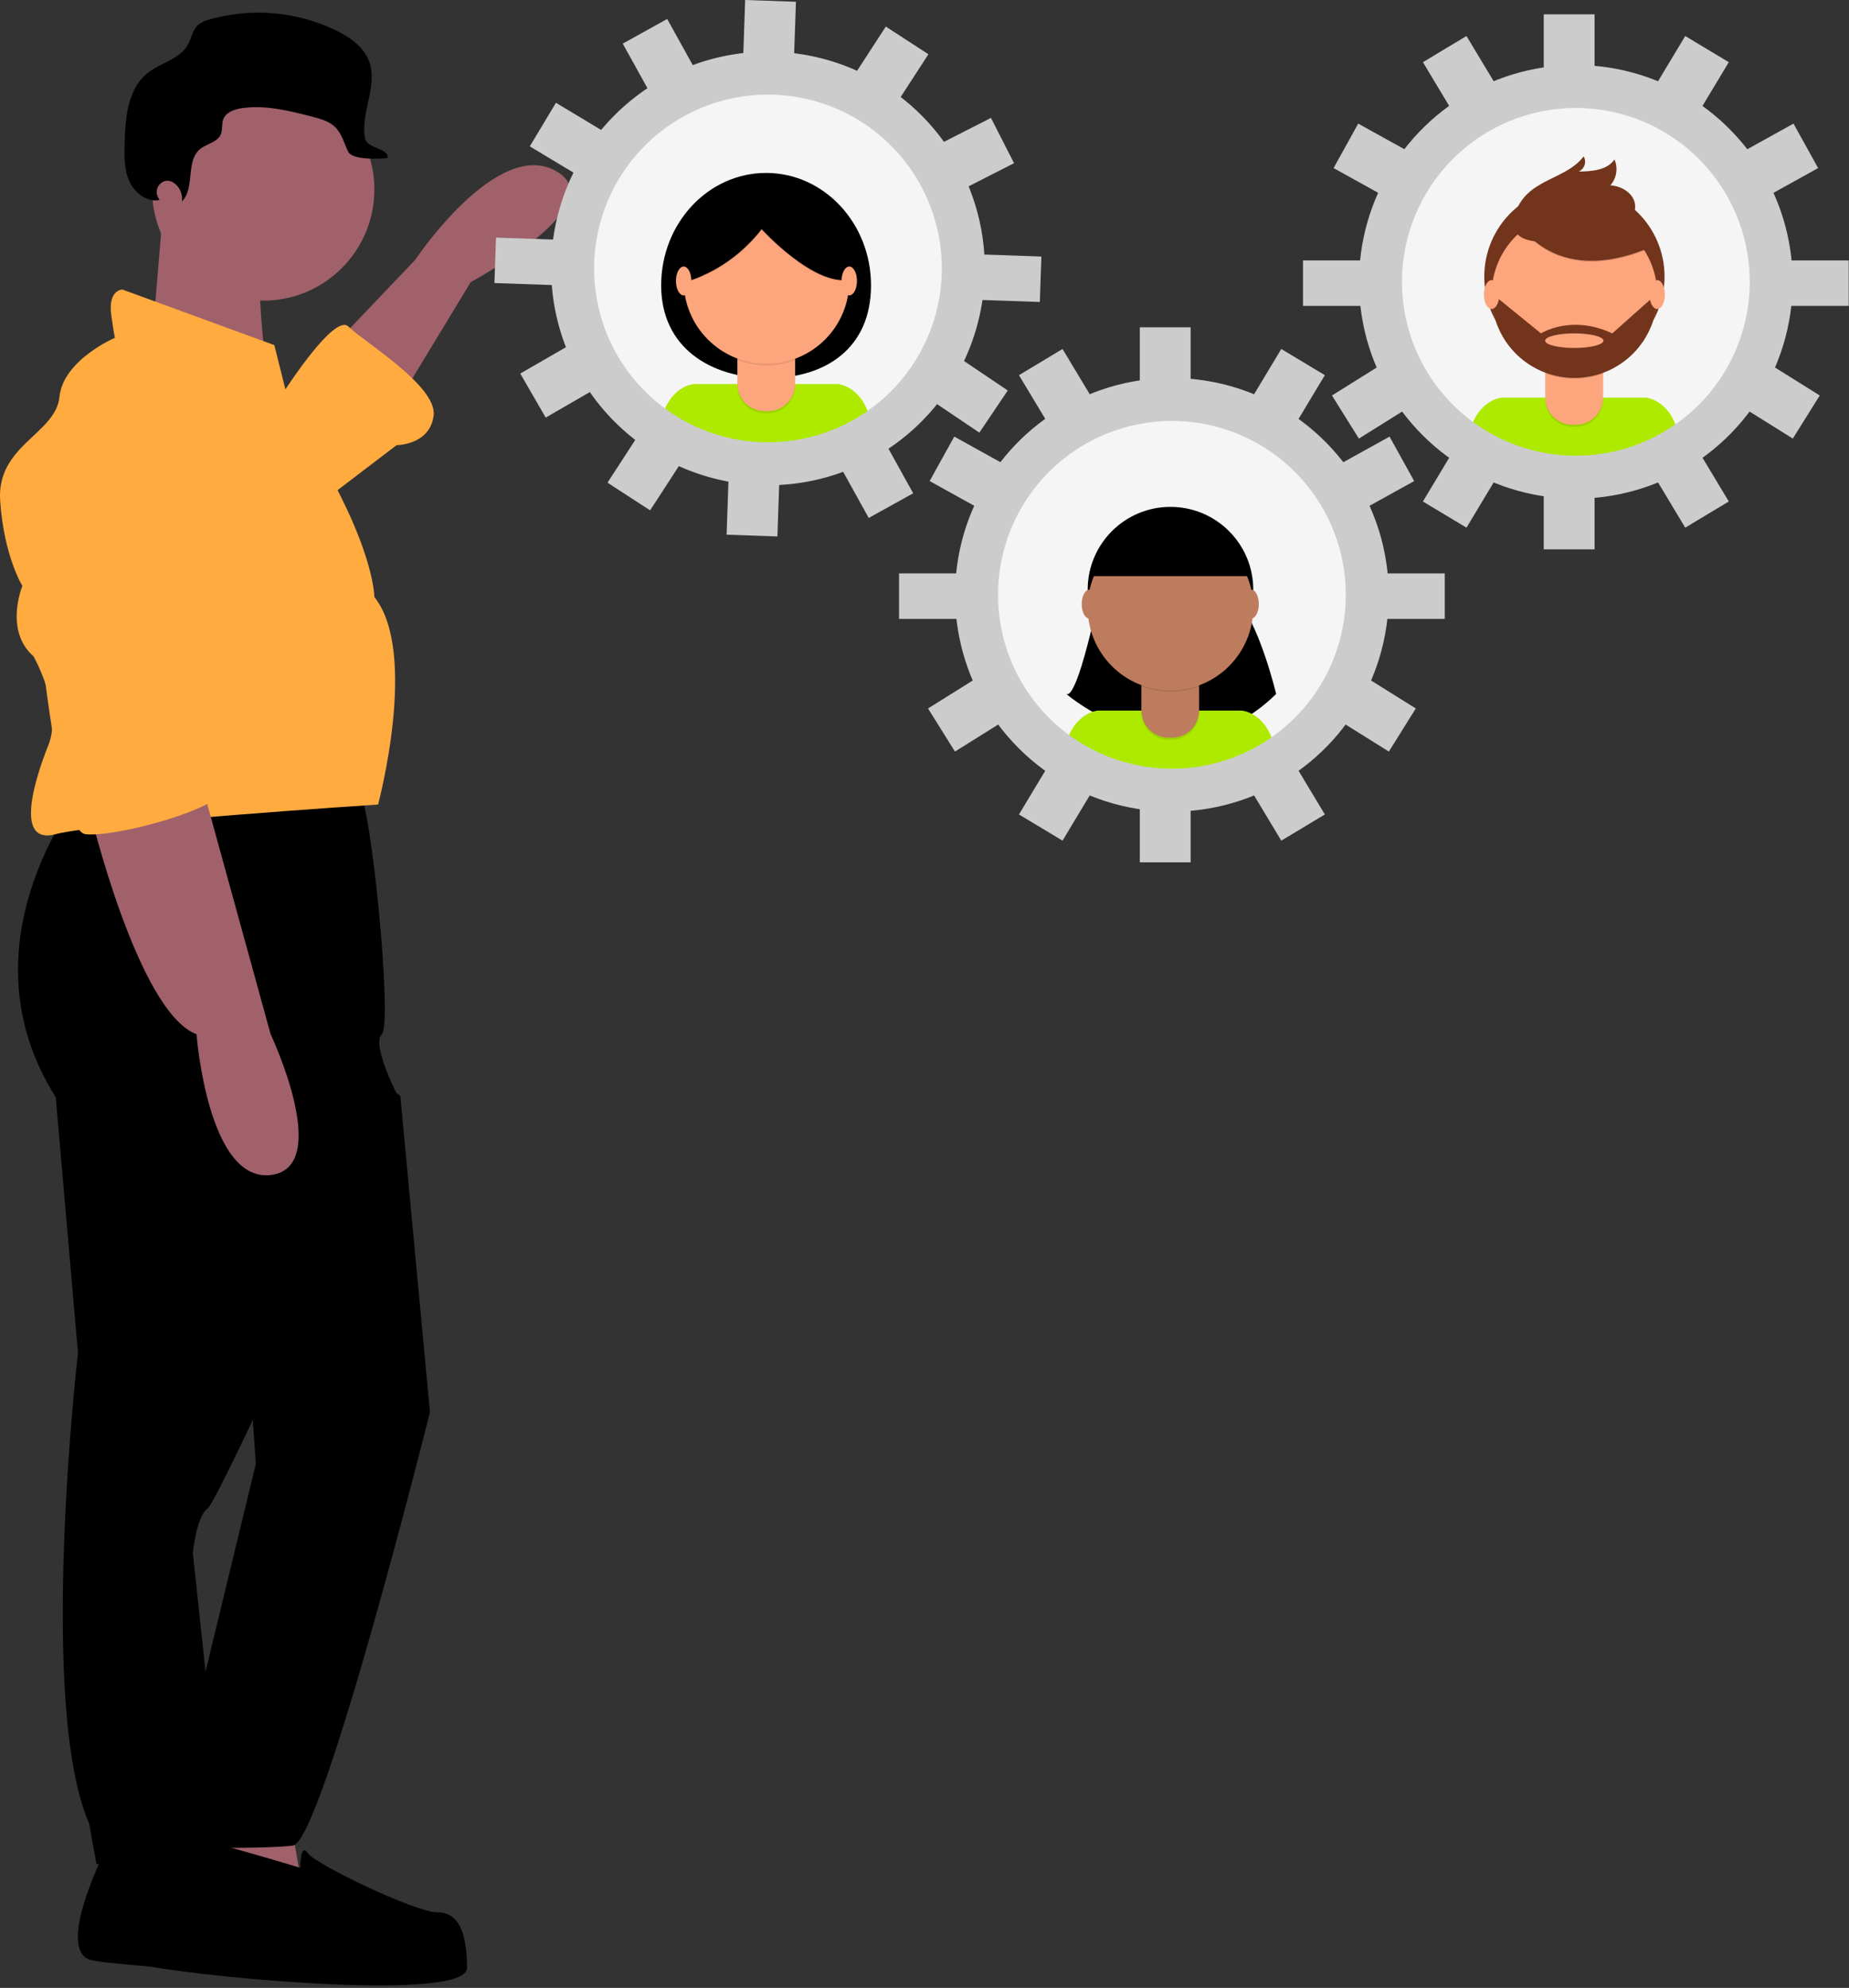 <svg width="732" height="787" viewBox="0 0 732 787" fill="none" xmlns="http://www.w3.org/2000/svg">
<rect x="0" y="0" width="732" height="787" fill="#333333" stroke="none"/>
<g clip-path="url(#clip0)">
<path d="M135.01 133.698L164.345 102.895C164.345 102.895 196.615 54.492 220.083 67.693C243.552 80.894 186.347 111.696 186.347 111.696L157.011 160.1L135.01 133.698Z" fill="#A0616A"/>
<path d="M42.603 730.678C42.603 730.678 20.601 773.215 36.736 776.148C52.87 779.082 132.077 783.482 133.543 779.082C135.01 774.682 146.744 760.014 137.944 754.147C129.143 748.28 93.94 743.879 93.94 743.879L82.206 732.145L42.603 730.678Z" fill="black"/>
<path d="M30.868 315.579C30.868 315.579 -16.069 374.25 22.068 434.388L30.868 535.596C30.868 535.596 14.734 674.941 35.269 721.878L38.202 738.012H89.54L76.339 614.802C76.339 614.802 77.805 600.135 82.206 597.201C86.606 594.267 158.478 435.855 158.478 435.855C158.478 435.855 146.744 413.853 151.145 409.453C155.545 405.053 146.744 317.046 142.344 314.112C137.944 311.178 30.868 315.579 30.868 315.579Z" fill="black"/>
<path d="M114.475 717.477L120.342 751.213L63.138 748.28L70.472 711.61L114.475 717.477Z" fill="#A0616A"/>
<path d="M104.208 119.03C128.51 119.03 148.211 99.329 148.211 75.026C148.211 50.724 128.51 31.023 104.208 31.023C79.905 31.023 60.204 50.724 60.204 75.026C60.204 99.329 79.905 119.03 104.208 119.03Z" fill="#A0616A"/>
<path d="M64.605 82.361L60.204 135.165L107.141 157.166C107.141 157.166 99.074 108.029 104.941 94.828L64.605 82.361Z" fill="#A0616A"/>
<path d="M113.008 154.233L108.608 136.631L48.47 114.63C48.47 114.63 42.603 114.63 44.069 124.897C45.536 135.165 45.536 133.698 45.536 133.698C45.536 133.698 25.001 142.498 23.535 157.166C22.068 171.834 -1.401 176.234 0.066 198.236C1.533 220.238 8.867 231.972 8.867 231.972C8.867 231.972 1.533 249.574 13.267 259.841C13.267 259.841 25.001 280.376 19.134 295.044C13.267 309.712 5.933 334.647 22.068 330.247C38.202 325.846 149.678 318.512 149.678 318.512C149.678 318.512 165.812 258.374 148.211 236.373C148.211 236.373 148.211 223.172 135.01 196.769C121.809 170.367 113.008 154.233 113.008 154.233Z" fill="#FFAB40"/>
<path d="M35.269 319.979C35.269 319.979 54.337 400.652 77.805 409.453C77.805 409.453 82.206 468.124 107.141 465.191C132.076 462.257 107.141 409.453 107.141 409.453L79.272 308.245L35.269 319.979Z" fill="#A0616A"/>
<path d="M110.075 158.633C110.075 158.633 132.076 123.43 137.944 129.297C143.811 135.165 173.146 152.766 171.68 164.5C170.213 176.234 157.012 176.234 157.012 176.234L126.209 199.703L110.075 158.633Z" fill="#FFAB40"/>
<path d="M140.877 421.187L158.478 433.84L170.213 559.065C170.213 559.065 127.676 729.211 115.942 730.678C104.207 732.145 55.804 732.145 57.27 727.745C58.737 723.344 66.071 705.743 66.071 701.343C66.071 696.942 81.369 661.752 81.369 661.752L101.274 579.6L96.874 515.061L140.877 421.187Z" fill="black"/>
<path d="M118.875 739.479C118.875 739.479 57.27 720.411 54.337 724.811C51.403 729.211 31.836 773.561 59.221 778.522C86.606 783.482 184.881 792.283 184.881 779.082C184.881 765.881 181.947 757.08 173.146 757.08C164.346 757.08 124.742 738.012 121.809 733.612C118.875 729.211 118.875 739.479 118.875 739.479Z" fill="black"/>
<path d="M62.483 77.919C60.651 74.149 64.712 70.046 68.359 72.112L68.437 72.156C69.715 72.933 70.736 74.069 71.373 75.422C72.009 76.776 72.233 78.287 72.016 79.767C77.305 74.489 73.407 63.905 79.122 59.091C81.767 56.863 86.061 56.373 87.42 53.193C88.211 51.341 87.674 49.146 88.371 47.258C89.406 44.453 92.715 43.282 95.672 42.841C104.971 41.454 114.376 43.814 123.482 46.155C126.83 47.016 130.351 47.973 132.79 50.423C135.358 53.004 136.252 56.754 137.827 60.037C139.402 63.32 149.733 63.023 153.345 62.559C154.6 58.992 145.327 58.724 144.57 55.019C142.501 44.894 149.706 34.127 146.172 24.416C144.042 18.564 138.478 14.69 132.877 11.97C117.316 4.489 99.552 2.973 82.949 7.709C81.259 8.082 79.68 8.846 78.338 9.939C76.206 11.929 75.811 15.124 74.391 17.672C71.156 23.476 63.485 24.855 58.312 29.026C50.477 35.342 49.594 46.746 49.34 56.806C49.213 61.872 49.123 67.136 51.198 71.76C53.273 76.384 58.19 80.151 63.165 79.183C62.929 78.8 62.703 78.373 62.483 77.919Z" fill="black"/>
<path d="M70.136 172.926C64.458 168.986 57.634 167.039 50.731 167.389C43.828 167.74 37.237 170.369 31.988 174.865C21.879 183.456 11.004 195.763 11.8 208.504C13.267 231.972 22.067 328.78 33.802 330.247C45.536 331.713 88.073 319.979 88.073 312.645C88.073 305.311 77.805 296.511 77.805 296.511L90.272 221.711C93.353 203.227 86.002 184.343 70.794 173.395C70.576 173.238 70.357 173.082 70.136 172.926Z" fill="#FFAB40"/>
<g opacity="0.5">
<path opacity="0.5" d="M304.009 181.717C345.721 181.717 379.535 147.903 379.535 106.191C379.535 64.479 345.721 30.665 304.009 30.665C262.297 30.665 228.483 64.479 228.483 106.191C228.483 147.903 262.297 181.717 304.009 181.717Z" fill="url(#paint0_linear)"/>
</g>
<path d="M304.156 179.642C344.989 179.642 378.09 146.541 378.09 105.708C378.09 64.876 344.989 31.775 304.156 31.775C263.324 31.775 230.223 64.876 230.223 105.708C230.223 146.541 263.324 179.642 304.156 179.642Z" fill="#F5F5F5"/>
<path d="M344.829 112.994C344.829 137.587 327.158 149.69 304.216 149.69C281.273 149.69 261.747 137.587 261.747 112.994C261.747 88.401 280.346 68.464 303.288 68.464C326.23 68.464 344.829 88.401 344.829 112.994Z" fill="black"/>
<path d="M304.216 179.934C318.662 179.957 332.796 175.728 344.855 167.772C342.131 152.884 331.764 152.035 331.764 152.035H274.598C274.598 152.035 264.815 152.838 261.759 166.534C274.189 175.277 289.02 179.958 304.216 179.934V179.934Z" fill="#AEEA00"/>
<path opacity="0.1" d="M291.923 133.874H314.789V152.804C314.789 155.667 313.652 158.413 311.627 160.438C309.602 162.462 306.857 163.6 303.993 163.6H302.718C299.855 163.6 297.109 162.462 295.085 160.438C293.06 158.413 291.923 155.667 291.923 152.804V133.874H291.923Z" fill="black"/>
<path d="M293.982 133.027H312.729C313.276 133.027 313.799 133.244 314.186 133.63C314.572 134.016 314.789 134.54 314.789 135.087V151.957C314.789 154.821 313.652 157.566 311.627 159.591C309.602 161.616 306.857 162.753 303.993 162.753H302.718C299.855 162.753 297.109 161.616 295.085 159.591C293.06 157.566 291.923 154.821 291.923 151.957V135.087C291.923 134.54 292.14 134.016 292.526 133.63C292.912 133.244 293.436 133.027 293.982 133.027V133.027Z" fill="#FDA57D"/>
<path opacity="0.1" d="M291.965 142.508C299.335 145.261 307.447 145.284 314.831 142.571V139.762H291.965V142.508Z" fill="black"/>
<path d="M303.441 144.039C321.542 144.039 336.215 129.365 336.215 111.264C336.215 93.163 321.542 78.49 303.441 78.49C285.34 78.49 270.666 93.163 270.666 111.264C270.666 129.365 285.34 144.039 303.441 144.039Z" fill="#FDA57D"/>
<path opacity="0.1" d="M265.664 113.407C265.664 113.407 286.074 110.933 301.536 91.141C301.536 91.141 321.945 113.613 336.17 111.139C336.17 111.139 344.416 102.48 336.17 93.822C327.924 85.163 321.533 74.237 310.606 75.68C299.68 77.123 286.28 77.741 280.507 82.895C274.735 88.049 265.664 113.407 265.664 113.407Z" fill="black"/>
<path d="M265.664 112.994C265.664 112.994 286.074 110.52 301.536 90.729C301.536 90.729 321.945 113.2 336.17 110.727C336.17 110.727 344.416 102.068 336.17 93.409C327.924 84.751 321.533 73.824 310.606 75.267C299.68 76.71 286.28 77.329 280.507 82.483C274.735 87.637 265.664 112.994 265.664 112.994Z" fill="black"/>
<path d="M270.653 116.95C272.337 116.95 273.702 114.39 273.702 111.233C273.702 108.076 272.337 105.516 270.653 105.516C268.969 105.516 267.604 108.076 267.604 111.233C267.604 114.39 268.969 116.95 270.653 116.95Z" fill="#FDA57D"/>
<path d="M336.211 116.95C337.895 116.95 339.26 114.39 339.26 111.233C339.26 108.076 337.895 105.516 336.211 105.516C334.527 105.516 333.162 108.076 333.162 111.233C333.162 114.39 334.527 116.95 336.211 116.95Z" fill="#FDA57D"/>
<g opacity="0.5">
<path opacity="0.5" d="M623.863 187.104C665.575 187.104 699.389 153.29 699.389 111.578C699.389 69.866 665.575 36.052 623.863 36.052C582.152 36.052 548.337 69.866 548.337 111.578C548.337 153.29 582.152 187.104 623.863 187.104Z" fill="url(#paint1_linear)"/>
</g>
<path d="M624.01 185.029C664.842 185.029 697.944 151.928 697.944 111.096C697.944 70.263 664.842 37.162 624.01 37.162C583.177 37.162 550.076 70.263 550.076 111.096C550.076 151.928 583.177 185.029 624.01 185.029Z" fill="#F5F5F5"/>
<path d="M624.069 185.321C638.516 185.344 652.65 181.115 664.709 173.16C661.985 158.271 651.617 157.422 651.617 157.422H594.452C594.452 157.422 584.669 158.225 581.613 171.921C594.042 180.664 608.873 185.345 624.069 185.321V185.321Z" fill="#AEEA00"/>
<path d="M623.295 145.224C643.004 145.224 658.981 129.246 658.981 109.538C658.981 89.829 643.004 73.851 623.295 73.851C603.586 73.851 587.608 89.829 587.608 109.538C587.608 129.246 603.586 145.224 623.295 145.224Z" fill="#72351C"/>
<path opacity="0.1" d="M611.776 139.261H634.642V158.191C634.642 161.055 633.505 163.8 631.481 165.825C629.456 167.85 626.71 168.987 623.847 168.987H622.572C619.709 168.987 616.963 167.85 614.938 165.825C612.914 163.8 611.776 161.055 611.776 158.191V139.261Z" fill="black"/>
<path d="M613.836 138.414H632.583C633.129 138.414 633.653 138.631 634.039 139.017C634.425 139.404 634.642 139.927 634.642 140.474V157.344C634.642 160.208 633.505 162.953 631.481 164.978C629.456 167.003 626.71 168.14 623.847 168.14H622.572C619.709 168.14 616.963 167.003 614.938 164.978C612.914 162.953 611.776 160.208 611.776 157.344V140.474C611.776 139.927 611.993 139.404 612.38 139.017C612.766 138.631 613.29 138.414 613.836 138.414Z" fill="#FDA57D"/>
<path opacity="0.1" d="M611.819 147.895C619.188 150.649 627.3 150.671 634.685 147.958V145.149H611.819V147.895Z" fill="black"/>
<path d="M623.294 149.426C641.395 149.426 656.069 134.752 656.069 116.651C656.069 98.55 641.395 83.877 623.294 83.877C605.193 83.877 590.52 98.55 590.52 116.651C590.52 134.752 605.193 149.426 623.294 149.426Z" fill="#FDA57D"/>
<path opacity="0.1" d="M599.949 86.839C599.949 86.839 613.761 114.877 652.725 98.59L643.654 84.365L627.574 78.593L599.949 86.839Z" fill="black"/>
<path d="M599.949 86.427C599.949 86.427 613.761 114.464 652.725 98.178L643.654 83.953L627.574 78.181L599.949 86.427Z" fill="#72351C"/>
<path d="M599.826 84.533C600.757 81.65 602.367 79.032 604.519 76.9C610.967 70.527 621.534 69.182 626.955 61.915C627.25 62.429 627.435 63 627.496 63.589C627.557 64.179 627.494 64.775 627.311 65.339C627.128 65.902 626.829 66.421 626.433 66.863C626.037 67.304 625.553 67.657 625.012 67.9C630.199 67.866 636.225 67.411 639.16 63.135C639.886 64.825 640.117 66.685 639.827 68.501C639.537 70.317 638.738 72.014 637.522 73.393C642.125 73.602 647.037 76.726 647.335 81.325C647.533 84.388 645.612 87.289 643.095 89.046C640.479 90.67 637.57 91.765 634.533 92.271C625.782 94.2 594.116 102.287 599.826 84.533Z" fill="#72351C"/>
<path d="M656.068 116.938H655.199L638.294 131.988C622.008 124.36 610.05 131.988 610.05 131.988L592.321 117.557L590.533 117.781C590.776 126.383 594.391 134.545 600.6 140.504C606.808 146.462 615.111 149.74 623.716 149.63C632.32 149.519 640.536 146.028 646.589 139.912C652.642 133.795 656.047 125.544 656.068 116.938V116.938ZM623.245 137.76C616.869 137.76 611.7 136.468 611.7 134.874C611.7 133.28 616.869 131.988 623.245 131.988C629.621 131.988 634.789 133.28 634.789 134.874C634.789 136.468 629.621 137.76 623.245 137.76V137.76Z" fill="#72351C"/>
<path d="M590.507 122.337C592.191 122.337 593.556 119.777 593.556 116.62C593.556 113.463 592.191 110.904 590.507 110.904C588.823 110.904 587.458 113.463 587.458 116.62C587.458 119.777 588.823 122.337 590.507 122.337Z" fill="#FDA57D"/>
<path d="M656.065 122.337C657.749 122.337 659.114 119.777 659.114 116.62C659.114 113.463 657.749 110.904 656.065 110.904C654.381 110.904 653.016 113.463 653.016 116.62C653.016 119.777 654.381 122.337 656.065 122.337Z" fill="#FDA57D"/>
<g opacity="0.5">
<path opacity="0.5" d="M463.945 311.014C505.657 311.014 539.471 277.2 539.471 235.488C539.471 193.776 505.657 159.962 463.945 159.962C422.234 159.962 388.419 193.776 388.419 235.488C388.419 277.2 422.234 311.014 463.945 311.014Z" fill="url(#paint2_linear)"/>
</g>
<path d="M463.945 309.009C504.778 309.009 537.879 275.908 537.879 235.076C537.879 194.243 504.778 161.142 463.945 161.142C423.113 161.142 390.012 194.243 390.012 235.076C390.012 275.908 423.113 309.009 463.945 309.009Z" fill="#F5F5F5"/>
<path d="M435.091 235.734C435.091 235.734 426.707 277.029 422.133 274.743C422.133 274.743 466.256 312.853 505.213 274.743C505.213 274.743 498.354 245.643 488.445 235.734H435.091Z" fill="black"/>
<path d="M464.152 309.231C478.598 309.254 492.732 305.024 504.791 297.069C502.067 282.181 491.7 281.332 491.7 281.332H434.534C434.534 281.332 424.751 282.135 421.695 295.831C434.125 304.574 448.956 309.255 464.152 309.231V309.231Z" fill="#AEEA00"/>
<path d="M463.377 266.222C481.478 266.222 496.152 251.548 496.152 233.447C496.152 215.346 481.478 200.672 463.377 200.672C445.276 200.672 430.602 215.346 430.602 233.447C430.602 251.548 445.276 266.222 463.377 266.222Z" fill="black"/>
<path opacity="0.1" d="M451.859 263.171H474.725V282.101C474.725 284.964 473.588 287.71 471.563 289.735C469.539 291.759 466.793 292.897 463.93 292.897H462.654C459.791 292.897 457.045 291.759 455.021 289.735C452.996 287.71 451.859 284.964 451.859 282.101V263.171V263.171Z" fill="black"/>
<path d="M453.918 262.324H472.665C473.212 262.324 473.736 262.541 474.122 262.927C474.508 263.313 474.725 263.837 474.725 264.383V281.254C474.725 284.117 473.588 286.863 471.563 288.888C469.539 290.912 466.793 292.05 463.93 292.05H462.654C459.791 292.05 457.045 290.912 455.021 288.888C452.996 286.863 451.859 284.117 451.859 281.254V264.383C451.859 263.837 452.076 263.313 452.462 262.927C452.848 262.541 453.372 262.324 453.918 262.324H453.918Z" fill="#BE7C5E"/>
<path opacity="0.1" d="M451.901 271.805C459.271 274.558 467.383 274.581 474.767 271.868V269.059H451.901V271.805Z" fill="black"/>
<path d="M463.377 273.336C481.478 273.336 496.152 258.662 496.152 240.561C496.152 222.46 481.478 207.786 463.377 207.786C445.276 207.786 430.602 222.46 430.602 240.561C430.602 258.662 445.276 273.336 463.377 273.336Z" fill="#BE7C5E"/>
<path d="M432.042 228.112H494.542C494.542 228.112 489.207 202.874 465.578 204.483C441.95 206.093 432.042 228.112 432.042 228.112Z" fill="black"/>
<path d="M431.279 244.88C432.963 244.88 434.328 242.321 434.328 239.164C434.328 236.007 432.963 233.447 431.279 233.447C429.595 233.447 428.23 236.007 428.23 239.164C428.23 242.321 429.595 244.88 431.279 244.88Z" fill="#BE7C5E"/>
<path d="M495.305 244.88C496.988 244.88 498.353 242.321 498.353 239.164C498.353 236.007 496.988 233.447 495.305 233.447C493.621 233.447 492.256 236.007 492.256 239.164C492.256 242.321 493.621 244.88 495.305 244.88Z" fill="#BE7C5E"/>
<path opacity="0.1" d="M431 226.702H493.501C493.501 226.702 488.165 201.465 464.537 203.074C440.909 204.683 431 226.702 431 226.702Z" fill="black"/>
<path d="M463.946 166.649C477.561 166.649 490.87 170.686 502.19 178.251C513.511 185.815 522.334 196.566 527.544 209.144C532.755 221.723 534.118 235.564 531.462 248.918C528.806 262.271 522.249 274.537 512.622 284.164C502.995 293.792 490.729 300.348 477.375 303.004C464.022 305.66 450.181 304.297 437.602 299.087C425.024 293.876 414.272 285.053 406.708 273.733C399.144 262.412 395.107 249.103 395.107 235.488C395.107 226.448 396.888 217.496 400.347 209.144C403.807 200.793 408.877 193.204 415.269 186.812C421.662 180.419 429.25 175.349 437.602 171.889C445.954 168.43 454.906 166.649 463.946 166.649V166.649ZM463.946 149.649C446.968 149.649 430.372 154.684 416.256 164.116C402.14 173.548 391.138 186.954 384.641 202.639C378.144 218.324 376.444 235.583 379.756 252.234C383.068 268.885 391.244 284.18 403.249 296.185C415.253 308.19 430.548 316.365 447.199 319.677C463.851 322.989 481.11 321.289 496.795 314.793C512.48 308.296 525.886 297.293 535.318 283.177C544.75 269.061 549.784 252.465 549.784 235.488C549.759 212.73 540.707 190.911 524.614 174.819C508.522 158.727 486.704 149.675 463.946 149.649V149.649Z" fill="#CCCCCC"/>
<path d="M471.359 129.582H451.237V150.763H471.359V129.582Z" fill="#CCCCCC"/>
<path d="M507.245 138.164L496.335 156.319L513.583 166.683L524.493 148.527L507.245 138.164Z" fill="#CCCCCC"/>
<path d="M550.106 172.852L531.58 183.121L541.335 200.72L559.861 190.451L550.106 172.852Z" fill="#CCCCCC"/>
<path d="M542.537 269.255L531.874 286.319L549.836 297.543L560.499 280.479L542.537 269.255Z" fill="#CCCCCC"/>
<path d="M377.785 172.852L368.03 190.451L386.555 200.72L396.311 183.121L377.785 172.852Z" fill="#CCCCCC"/>
<path d="M385.354 269.255L367.392 280.479L378.055 297.543L396.017 286.319L385.354 269.255Z" fill="#CCCCCC"/>
<path d="M420.646 138.163L403.398 148.527L414.308 166.683L431.556 156.319L420.646 138.163Z" fill="#CCCCCC"/>
<path d="M471.359 320.213H451.237V341.394H471.359V320.213Z" fill="#CCCCCC"/>
<path d="M513.583 304.293L496.335 314.656L507.245 332.812L524.493 322.449L513.583 304.293Z" fill="#CCCCCC"/>
<path d="M414.308 304.293L403.398 322.449L420.646 332.812L431.556 314.657L414.308 304.293Z" fill="#CCCCCC"/>
<path d="M380.28 227.016H355.921V245.019H380.28V227.016Z" fill="#CCCCCC"/>
<path d="M547.611 245.019H571.969V227.015H547.611V245.019Z" fill="#CCCCCC"/>
<path d="M623.863 42.739C637.478 42.739 650.787 46.777 662.108 54.341C673.428 61.905 682.252 72.656 687.462 85.235C692.672 97.813 694.035 111.654 691.379 125.008C688.723 138.361 682.167 150.627 672.54 160.254C662.912 169.882 650.646 176.438 637.293 179.094C623.94 181.75 610.098 180.387 597.52 175.177C584.941 169.967 574.19 161.143 566.626 149.823C559.062 138.502 555.025 125.193 555.025 111.578C555.025 93.321 562.277 75.812 575.187 62.902C588.097 49.992 605.606 42.739 623.863 42.739V42.739ZM623.863 25.739C606.886 25.739 590.29 30.774 576.174 40.206C562.058 49.638 551.056 63.044 544.559 78.729C538.062 94.414 536.362 111.673 539.674 128.324C542.986 144.976 551.161 160.271 563.166 172.275C575.171 184.28 590.466 192.455 607.117 195.767C623.768 199.08 641.027 197.38 656.712 190.883C672.397 184.386 685.803 173.384 695.236 159.268C704.668 145.152 709.702 128.555 709.702 111.578C709.676 88.82 700.624 67.002 684.532 50.909C668.44 34.817 646.621 25.765 623.863 25.739V25.739Z" fill="#CCCCCC"/>
<path d="M631.276 5.672H611.154V26.854H631.276V5.672Z" fill="#CCCCCC"/>
<path d="M667.162 14.254L656.253 32.41L673.501 42.773L684.41 24.617L667.162 14.254Z" fill="#CCCCCC"/>
<path d="M710.024 48.942L691.498 59.211L701.253 76.81L719.779 66.541L710.024 48.942Z" fill="#CCCCCC"/>
<path d="M702.455 145.345L691.792 162.409L709.754 173.634L720.417 156.569L702.455 145.345Z" fill="#CCCCCC"/>
<path d="M537.703 48.942L527.947 66.541L546.473 76.81L556.228 59.211L537.703 48.942Z" fill="#CCCCCC"/>
<path d="M545.272 145.345L527.309 156.569L537.972 173.634L555.935 162.409L545.272 145.345Z" fill="#CCCCCC"/>
<path d="M580.564 14.254L563.316 24.617L574.225 42.773L591.473 32.41L580.564 14.254Z" fill="#CCCCCC"/>
<path d="M631.276 196.303H611.154V217.484H631.276V196.303Z" fill="#CCCCCC"/>
<path d="M673.504 180.382L656.256 190.746L667.165 208.902L684.413 198.538L673.504 180.382Z" fill="#CCCCCC"/>
<path d="M574.225 180.383L563.316 198.539L580.564 208.903L591.473 190.747L574.225 180.383Z" fill="#CCCCCC"/>
<path d="M540.198 103.106H515.839V121.11H540.198V103.106Z" fill="#CCCCCC"/>
<path d="M707.529 121.11H731.887V103.106H707.529V121.11Z" fill="#CCCCCC"/>
<path d="M303.984 37.443C304.793 37.443 305.603 37.457 306.416 37.486C324.451 38.112 341.519 45.796 353.945 58.883C366.371 71.97 373.162 89.412 372.854 107.456C372.547 125.5 365.166 142.701 352.302 155.357C339.437 168.012 322.117 175.11 304.071 175.122C303.263 175.122 302.452 175.108 301.639 175.08C283.604 174.453 266.536 166.769 254.11 153.683C241.684 140.596 234.894 123.153 235.201 105.11C235.509 87.066 242.889 69.865 255.754 57.209C268.618 44.553 285.938 37.455 303.984 37.443V37.443ZM303.99 20.443V37.443L303.988 20.443C281.484 20.454 259.883 29.302 243.838 45.082C227.793 60.862 218.587 82.312 218.202 104.813C217.816 127.314 226.283 149.067 241.778 165.387C257.274 181.707 278.559 191.289 301.05 192.07C302.053 192.105 303.07 192.122 304.071 192.122C326.575 192.111 348.175 183.263 364.219 167.482C380.264 151.702 389.469 130.252 389.854 107.751C390.239 85.25 381.772 63.498 366.277 47.178C350.781 30.858 329.497 21.277 307.006 20.496C306.002 20.461 304.987 20.443 303.99 20.443V20.443Z" fill="#CCCCCC"/>
<path d="M295.001 5.58876e-05L294.266 21.169L314.376 21.867L315.111 0.698L295.001 5.58876e-05Z" fill="#CCCCCC"/>
<path d="M350.679 10.521L339.146 28.287L356.024 39.243L367.557 21.477L350.679 10.521Z" fill="#CCCCCC"/>
<path d="M392.309 46.674L373.438 56.294L382.577 74.221L401.448 64.601L392.309 46.674Z" fill="#CCCCCC"/>
<path d="M381.4 142.756L370.151 159.44L387.714 171.281L398.962 154.597L381.4 142.756Z" fill="#CCCCCC"/>
<path d="M220.093 40.695L209.732 57.946L227.89 68.851L238.251 51.601L220.093 40.695Z" fill="#CCCCCC"/>
<path d="M224.312 137.303L205.971 147.897L216.036 165.321L234.377 154.727L224.312 137.303Z" fill="#CCCCCC"/>
<path d="M264.131 7.515L246.534 17.274L256.807 35.797L274.404 26.038L264.131 7.515Z" fill="#CCCCCC"/>
<path d="M288.387 190.516L287.652 211.684L307.762 212.382L308.497 191.214L288.387 190.516Z" fill="#CCCCCC"/>
<path d="M351.249 176.769L333.651 186.528L343.924 205.051L361.521 195.292L351.249 176.769Z" fill="#CCCCCC"/>
<path d="M252.032 173.324L240.5 191.091L257.378 202.047L268.91 184.28L252.032 173.324Z" fill="#CCCCCC"/>
<path d="M220.706 94.913L196.363 94.068L195.738 112.061L220.082 112.906L220.706 94.913Z" fill="#CCCCCC"/>
<path d="M387.312 118.711L411.656 119.557L412.28 101.563L387.937 100.718L387.312 118.711Z" fill="#CCCCCC"/>
</g>
<defs>
<linearGradient id="paint0_linear" x1="304.009" y1="181.717" x2="304.009" y2="30.665" gradientUnits="userSpaceOnUse">
<stop stop-color="#808080" stop-opacity="0.25"/>
<stop offset="0.535" stop-color="#808080" stop-opacity="0.12"/>
<stop offset="1" stop-color="#808080" stop-opacity="0.1"/>
</linearGradient>
<linearGradient id="paint1_linear" x1="94783.9" y1="28298.4" x2="94783.9" y2="5481.82" gradientUnits="userSpaceOnUse">
<stop stop-color="#808080" stop-opacity="0.25"/>
<stop offset="0.535" stop-color="#808080" stop-opacity="0.12"/>
<stop offset="1" stop-color="#808080" stop-opacity="0.1"/>
</linearGradient>
<linearGradient id="paint2_linear" x1="70468.2" y1="47139.1" x2="70468.2" y2="24322.5" gradientUnits="userSpaceOnUse">
<stop stop-color="#808080" stop-opacity="0.25"/>
<stop offset="0.535" stop-color="#808080" stop-opacity="0.12"/>
<stop offset="1" stop-color="#808080" stop-opacity="0.1"/>
</linearGradient>
<clipPath id="clip0">
<rect width="731.887" height="786.021" fill="white"/>
</clipPath>
</defs>
</svg>
